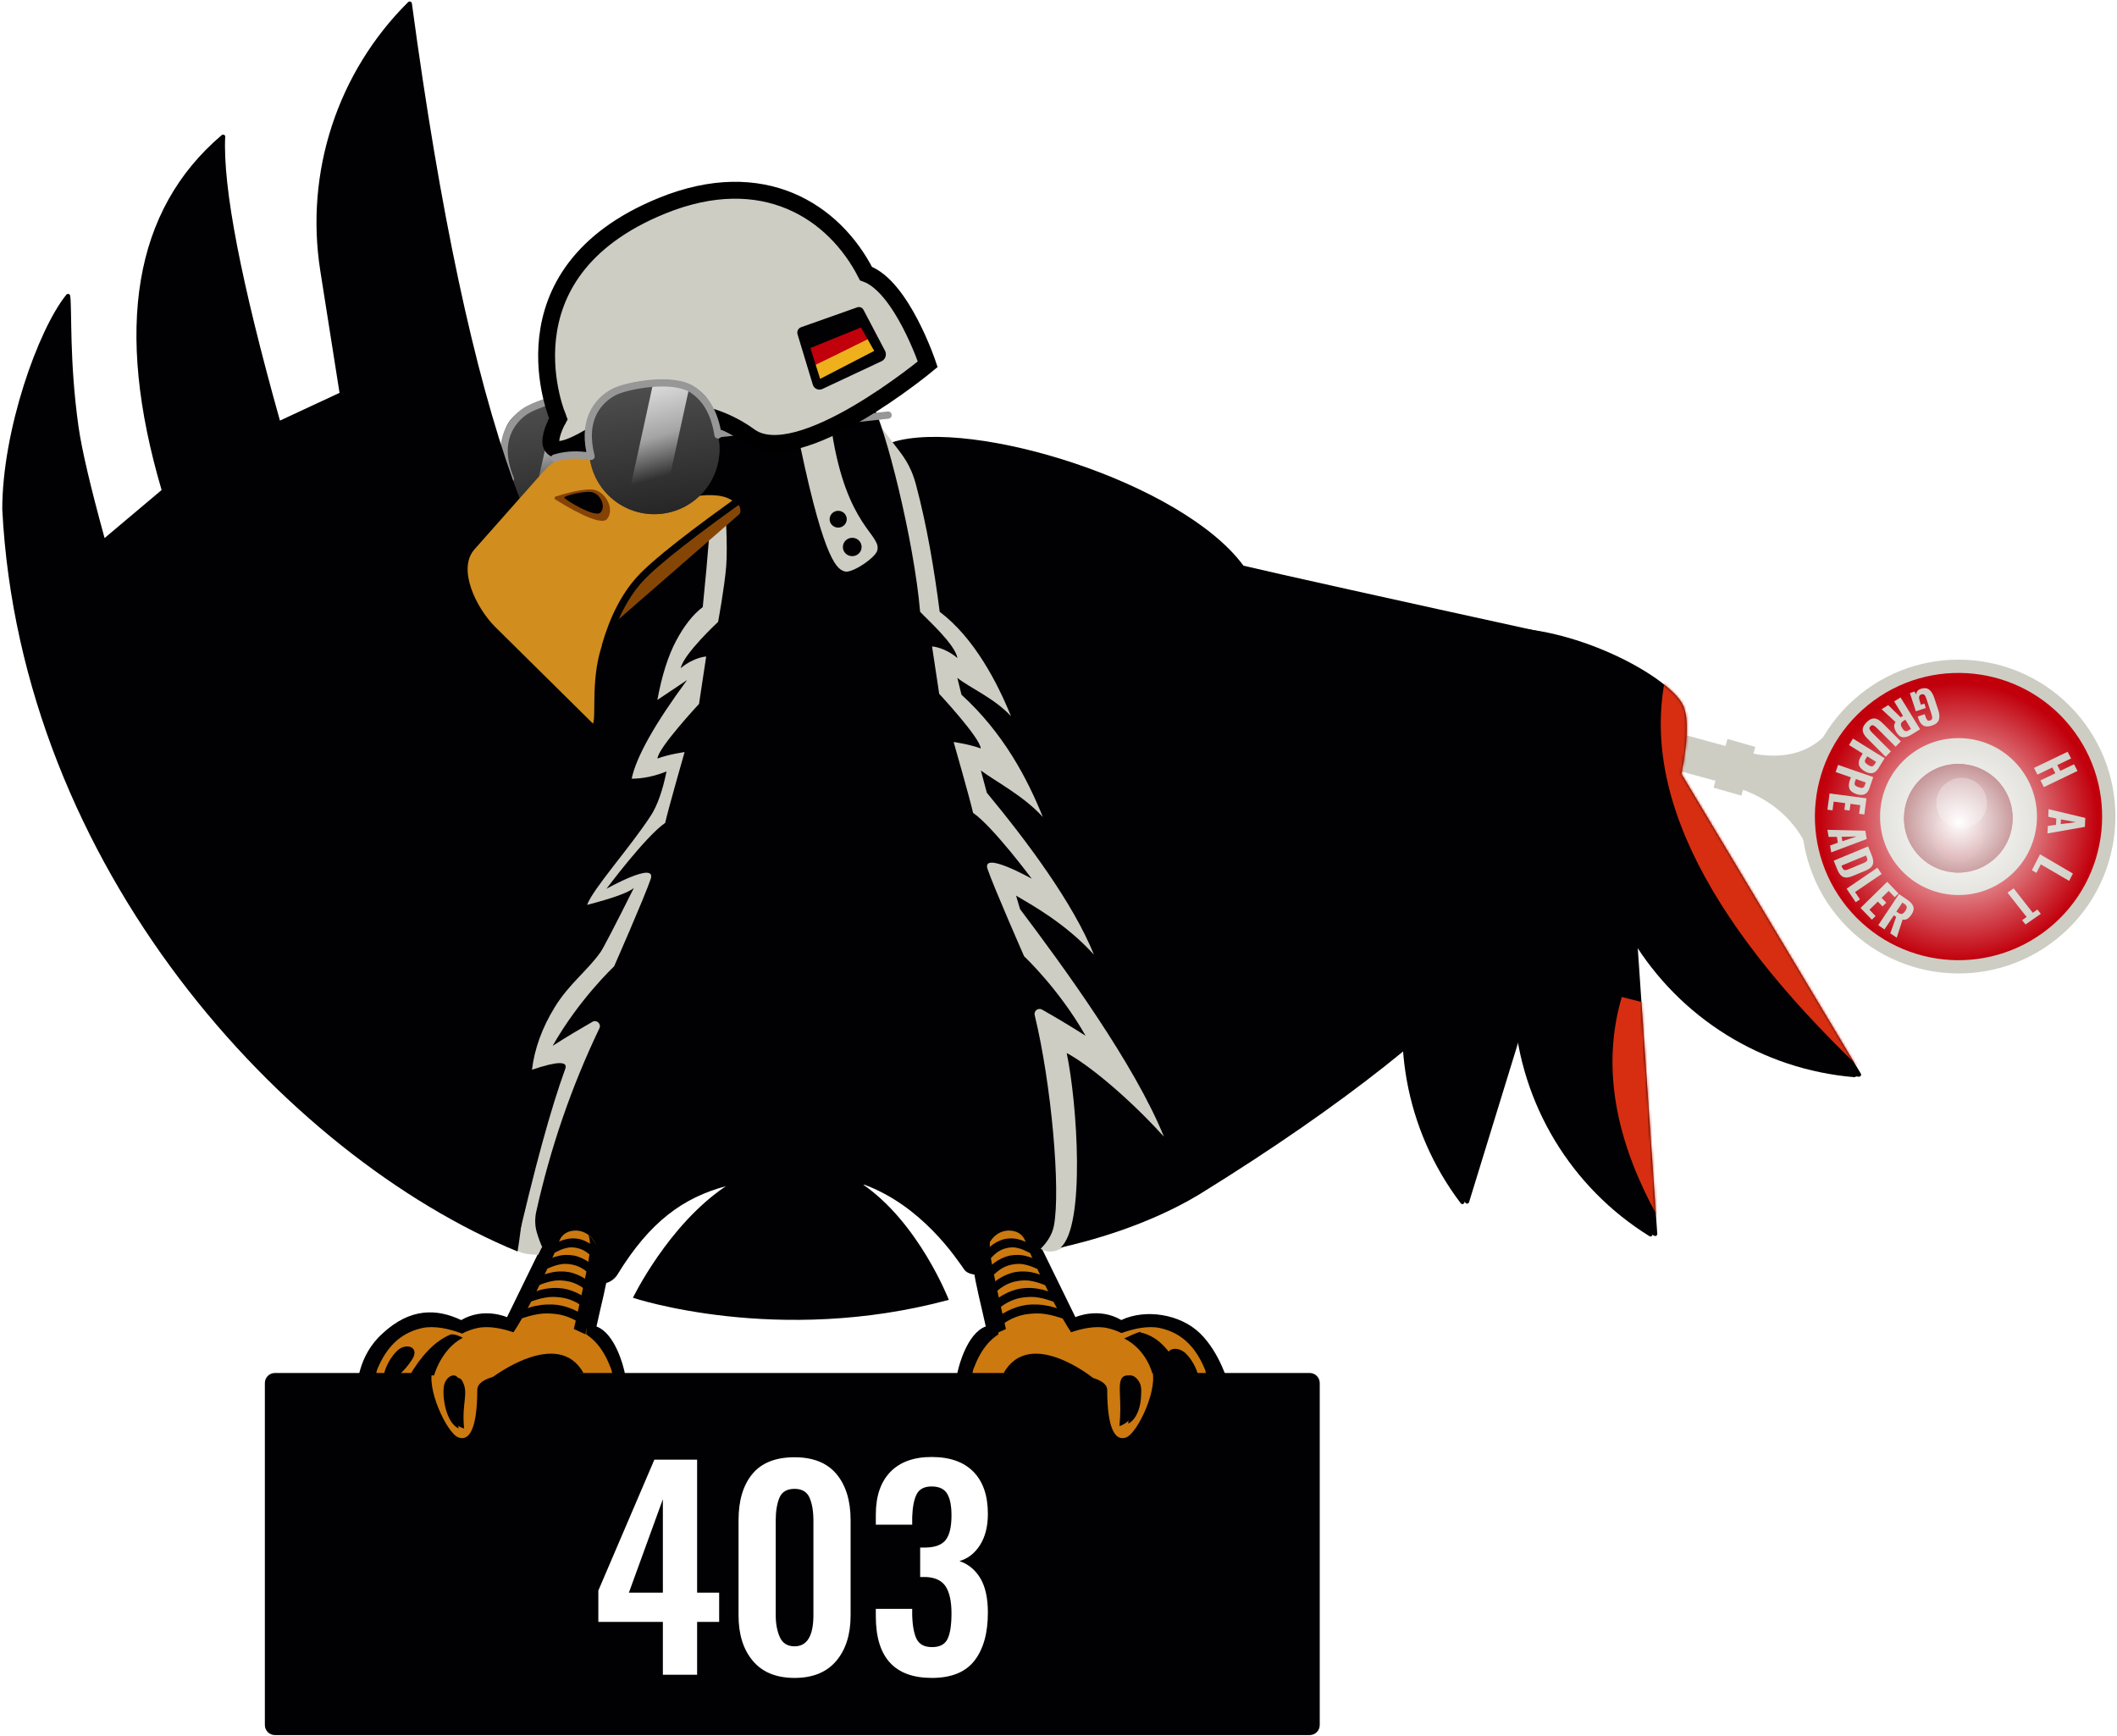 <?xml version="1.0" encoding="UTF-8"?>
<svg width="877px" height="719px" viewBox="0 0 877 719" version="1.1" xmlns="http://www.w3.org/2000/svg" xmlns:xlink="http://www.w3.org/1999/xlink">
    <!-- Generator: Sketch 55.2 (78181) - https://sketchapp.com -->
    <title>Group 12</title>
    <desc>Created with Sketch.</desc>
    <defs>
        <linearGradient x1="50%" y1="0%" x2="50%" y2="100%" id="linearGradient-1">
            <stop stop-color="#4E4E4E" offset="0%"></stop>
            <stop stop-color="#262626" offset="100%"></stop>
        </linearGradient>
        <path d="M27.5,54.873 C42.688,54.873 55,42.785 55,27.873 C55,12.961 55.029,0.873 27.5,0.873 C-0.029,0.873 0,12.961 0,27.873 C0,42.785 12.312,54.873 27.5,54.873 Z" id="path-2"></path>
        <linearGradient x1="50%" y1="-9.35%" x2="53.885%" y2="62.475%" id="linearGradient-4">
            <stop stop-color="#FFFFFF" offset="0%"></stop>
            <stop stop-color="#FFFFFF" stop-opacity="0.53" offset="68.348%"></stop>
            <stop stop-color="#FFFFFF" stop-opacity="0" offset="100%"></stop>
        </linearGradient>
        <radialGradient cx="50%" cy="50%" fx="50%" fy="50%" r="50%" id="radialGradient-5">
            <stop stop-color="#FFFFFF" offset="0%"></stop>
            <stop stop-color="#FFFFFF" stop-opacity="0" offset="100%"></stop>
        </radialGradient>
        <path d="M179.538,73.55 L197.264,103.166 C208.006,121.112 226.876,152.638 253.873,197.743 C254.225,198.331 253.758,199.087 253.075,199.031 C215.167,195.852 181.023,174.743 161.229,142.18 L169.547,264.119 C169.594,264.803 168.834,265.264 168.252,264.904 C138.302,246.34 118.214,215.534 113.147,180.892 L91.577,251.018 C91.376,251.673 90.501,251.831 90.087,251.286 C74.243,230.419 65.915,205.186 65.845,179.576 C54.531,194.474 43.161,204.268 41.815,185.378 C41.815,185.378 23.026,166.602 1.679,137.157 C-11.17,119.433 52.533,59.023 96.955,37.663 L96.955,37.663 L40.274,6.03961325e-14 C68.538,7.007 92.826,11.468 113.136,13.382 C143.601,16.253 176.353,35.192 180.488,45.766 C182.503,50.92 182.187,60.181 179.538,73.55 Z" id="path-6"></path>
        <filter x="-31.9%" y="-17.6%" width="163.8%" height="135.3%" filterUnits="objectBoundingBox" id="filter-8">
            <feGaussianBlur stdDeviation="10" in="SourceGraphic"></feGaussianBlur>
        </filter>
        <filter x="-16.0%" y="-8.8%" width="131.9%" height="117.6%" filterUnits="objectBoundingBox" id="filter-9">
            <feGaussianBlur stdDeviation="5" in="SourceGraphic"></feGaussianBlur>
        </filter>
        <filter x="-31.9%" y="-17.6%" width="163.8%" height="135.3%" filterUnits="objectBoundingBox" id="filter-10">
            <feGaussianBlur stdDeviation="10" in="SourceGraphic"></feGaussianBlur>
        </filter>
        <linearGradient x1="50%" y1="0%" x2="50%" y2="100%" id="linearGradient-11">
            <stop stop-color="#4E4E4E" offset="0%"></stop>
            <stop stop-color="#262626" offset="100%"></stop>
        </linearGradient>
        <path d="M27,54.873 C41.912,54.873 54,42.785 54,27.873 C54,12.961 54.028,0.873 27,0.873 C-0.028,0.873 0,12.961 0,27.873 C0,42.785 12.088,54.873 27,54.873 Z" id="path-12"></path>
        <linearGradient x1="50%" y1="-9.35%" x2="53.745%" y2="62.475%" id="linearGradient-14">
            <stop stop-color="#FFFFFF" offset="0%"></stop>
            <stop stop-color="#FFFFFF" stop-opacity="0.53" offset="68.348%"></stop>
            <stop stop-color="#FFFFFF" stop-opacity="0" offset="99.462%"></stop>
        </linearGradient>
    </defs>
    <g id="Page-1" stroke="none" stroke-width="1" fill="none" fill-rule="evenodd">
        <g id="403-forbidden_flatted" transform="translate(-84, -197)">
            <g id="Group-12" transform="translate(-10.393, 186.937)">
                <path d="M322.063,519.604 L304.43,555.714 C304.43,555.714 294.87,551.391 285.452,556.906 C275.517,552.193 264.474,551.684 252.898,562.423 C242.37,571.825 242.37,584.895 242.37,584.895 C242.37,584.895 236.498,615.56 250.155,626.34 C263.811,637.119 278.973,609.535 294.87,605.746 C310.766,601.958 321.811,613.027 327.761,610.709 C335.184,607.815 348.263,608.197 351.98,599.029 C356.292,588.395 352.736,576.823 352.736,576.823 C352.736,576.823 349.376,562.423 341.494,559.568 C345.283,541.891 350.804,525.797 342.909,520.32 C337.525,516.584 325.108,508.173 322.063,519.604" id="Fill-1" fill="#010103"></path>
                <path d="M309.715,565.889 C309.715,565.889 322.124,557.998 331.1,560.215 C340.076,562.433 344.639,569.431 347.504,577.011 C350.369,584.592 342.457,603.586 338.166,605.486 C333.873,607.385 331.1,601.303 331.1,585.853 C331.1,577.011 308.115,576.594 308.115,576.594 L309.715,565.889 Z" id="Fill-3" fill="#CC7910"></path>
                <path d="M522.232,519.602 L539.901,555.693 C539.901,555.693 549.481,551.373 558.918,556.885 C568.873,552.174 583.238,554.337 591.537,562.399 C599.838,570.46 603.371,583.501 603.371,583.501 C603.371,583.501 607.971,615.51 594.287,626.284 C590.89,628.96 590.386,632.366 584.241,619.843 C578.095,607.32 525.077,601.914 525.077,601.914 C525.077,601.914 500.229,613.792 492.254,598.987 C487.932,588.359 491.495,576.792 491.495,576.792 C491.495,576.792 494.862,562.399 502.76,559.545 C498.965,541.877 493.432,525.791 501.342,520.317 C506.739,516.582 519.181,508.176 522.232,519.602" id="Fill-5" fill="#010103"></path>
                <path d="M283.096,259.413 C334.444,260.914 372.811,246.947 398.196,217.512 C423.582,188.078 394.614,291.848 311.293,528.822 C250.508,481.959 227.081,406.519 241.01,302.503 C247.022,257.605 261.051,243.242 283.096,259.413 Z" id="Path-12" fill="#010103" fill-rule="nonzero"></path>
                <path d="M535.514,565.889 C535.514,565.889 523.105,557.998 514.129,560.215 C505.154,562.433 500.59,569.431 497.725,577.011 C494.86,584.592 502.772,603.586 507.064,605.486 C511.357,607.385 514.129,601.303 514.129,585.853 C514.129,577.011 537.115,576.594 537.115,576.594 L535.514,565.889 Z" id="Fill-7" fill="#CC7910"></path>
                <path d="M293.315,565.889 C293.315,565.889 279.354,557.998 269.256,560.215 C259.158,562.433 254.024,569.431 250.802,577.011 C247.578,584.592 256.478,603.586 261.308,605.486 C266.137,607.385 269.256,601.303 269.256,585.853 C269.256,577.011 295.115,576.594 295.115,576.594 L293.315,565.889 Z" id="Fill-9" fill="#CC7910"></path>
                <path d="M550.914,565.889 C550.914,565.889 564.874,557.998 574.973,560.215 C585.07,562.433 590.204,569.431 593.428,577.011 C596.651,584.592 587.75,603.586 582.921,605.486 C578.091,607.385 574.973,601.303 574.973,585.853 C574.973,577.011 549.115,576.594 549.115,576.594 L550.914,565.889 Z" id="Fill-11" fill="#CC7910"></path>
                <path d="M204.115,724.661 C204.115,726.96 205.981,728.822 208.283,728.822 L636.947,728.822 C639.248,728.822 641.115,726.96 641.115,724.661 L641.115,582.984 C641.115,580.686 639.248,578.822 636.947,578.822 L208.283,578.822 C205.981,578.822 204.115,580.686 204.115,582.984 L204.115,724.661 Z" id="Fill-21" fill="#010103"></path>
                <g id="Group-11" transform="translate(321.698, 200.765) rotate(-8) translate(-321.698, -200.765) translate(285.198, 171.265)">
                    <path d="M45.5,58.873 C60.688,58.873 73,46.785 73,31.873 C73,16.961 73.029,4.873 45.5,4.873 C17.971,4.873 18,16.961 18,31.873 C18,46.785 30.312,58.873 45.5,58.873 Z" id="Oval" fill="url(#linearGradient-1)" fill-rule="nonzero" opacity="0.8"></path>
                    <g id="Path-30" transform="translate(18, 4)">
                        <mask id="mask-3" fill="white">
                            <use xlink:href="#path-2"></use>
                        </mask>
                        <use id="Mask" fill="url(#linearGradient-1)" fill-rule="nonzero" opacity="0.594" xlink:href="#path-2"></use>
                        <path d="M33.865,-8 L5.579,67.036" stroke="url(#linearGradient-4)" stroke-width="10" fill-rule="nonzero" mask="url(#mask-3)"></path>
                    </g>
                    <path d="M2.36,30.395 C7.037,29.697 12.059,30.252 17.426,32.061 C15.728,14.482 26.024,8.832 31.136,7.151 C36.247,5.47 55.773,4.539 63.278,11.342 C68.281,15.877 70.769,22.599 70.743,31.507" id="Path-30" stroke="#979797" stroke-width="3" stroke-linecap="round" stroke-linejoin="round" fill-rule="nonzero" transform="translate(36.551, 19.001) rotate(-9) translate(-36.551, -19.001) "></path>
                </g>
                <path d="M477.045,497.527 L366.718,497.527 L318.778,526.93 L317.362,529.822 C309.173,529.822 308.115,527.517 308.115,527.517 C315.748,494.218 322.565,469.316 328.568,452.811 C329.754,449.552 325.155,449.683 314.772,453.204 C315.827,444.463 318.962,435.838 324.178,427.331 C330.15,417.589 337.783,412.13 343.191,404.456 C344.308,402.87 348.9,394.029 356.968,377.932 C354.621,379.854 348.17,382.18 337.615,384.909 C340.048,378.191 355.447,361.124 364.015,347.925 C366.695,343.796 368.863,337.697 370.516,329.63 C365.515,331.63 360.701,332.63 356.073,332.63 C357.981,323.577 365.631,309.959 379.021,291.778 L366.718,300.011 C368.583,289.889 371.184,281.701 374.519,275.448 C377.853,269.194 381.522,264.559 385.524,261.543 C387.827,238.692 388.978,223.538 388.978,216.081 C388.978,208.623 387.827,204.487 385.524,203.673 L341.003,176.177 L443.095,153.822 L454.074,180.727 C458.417,185.386 465.41,194.613 475.055,208.406 C484.7,222.2 497.866,251.549 514.553,296.453 L584.115,479.308 L539.484,521.812 C535.154,528.819 528.678,529.659 525.616,527.4 L477.045,497.527 Z" id="Fill-22" fill="#CECDC4"></path>
                <path d="M518.652,406.211 C518.652,406.211 506.211,377.93 503.52,370.103 C500.828,362.267 521.824,374.079 521.824,374.079 C521.824,374.079 505.616,352.335 497.5,346.782 C496.232,341.057 489.45,317.438 489.45,317.438 C489.45,317.438 496.044,318.351 500.68,320.111 C500.492,315.741 483.471,297.486 483.471,297.486 L480.507,277.845 C480.507,277.845 485.587,278.105 491.042,282.672 C489.957,276.874 478.872,267.043 475.567,263.494 C473.071,234.025 461.105,186.564 455.581,177.085 C442.001,142.243 425.41,124.822 405.808,124.822 C376.404,124.822 322.975,163.836 323.337,192.136 C323.422,199.4 341.533,220.444 361.201,226.234 C377.266,230.962 395.748,221.35 394.829,220.274 C394.829,220.274 395.929,236 395.23,244.663 C394.533,253.328 391.881,267.669 391.881,267.669 C391.881,267.669 377.489,281.049 376.404,286.846 C381.86,282.28 386.94,282.019 386.94,282.019 L383.975,301.661 C383.975,301.661 366.955,319.917 366.767,324.286 C371.404,322.525 377.999,321.612 377.999,321.612 C377.999,321.612 371.216,345.233 369.948,350.956 C361.831,356.509 345.624,378.253 345.624,378.253 C345.624,378.253 366.619,366.441 363.928,374.278 C361.235,382.105 348.795,410.386 348.795,410.386 C348.795,410.386 334.324,423.921 323.333,443.309 C329.243,439.497 335.462,435.844 339.824,433.348 C341.604,432.33 343.575,434.218 342.69,436.068 C330.824,460.841 322.301,486.16 316.553,511.933 C315.918,514.781 315.959,517.756 316.768,520.559 C319.423,529.757 327.732,547.383 345.857,541.452 C347.653,540.865 349.214,539.64 350.202,538.027 C363.667,516.026 377.495,506.2 395.098,501.442 C371.163,517.489 356.598,547.665 356.598,547.665 C356.598,547.665 416.44,567.681 487.457,548.528 C487.457,548.528 475.052,516.469 451.541,500.493 C476.158,509.178 490.538,531.332 493.91,536.063 C498.494,542.493 527.927,533.626 530.979,517.893 C533.865,503.011 529.91,458.752 523.03,430.578 C522.599,428.81 524.501,427.4 526.081,428.297 C530.431,430.762 537.468,434.849 544.115,439.135 C533.124,419.746 518.652,406.211 518.652,406.211 Z" id="Fill-23" fill="#010103"></path>
                <g id="Group-7" transform="translate(865.115, 332.322) rotate(51) translate(-865.115, -332.322) translate(751.115, 237.822)">
                    <path d="M0,188.202 L123.915,99" id="Path-26" stroke="#CECDC4" stroke-width="15" stroke-linecap="round" stroke-linejoin="round" fill-rule="nonzero"></path>
                    <rect id="Rectangle" fill="#CECDC4" fill-rule="nonzero" transform="translate(77.723, 132.294) rotate(55) translate(-77.723, -132.294) " x="67.223" y="126.294" width="21" height="12"></rect>
                    <circle id="Oval" fill="#CECDC4" fill-rule="nonzero" cx="152" cy="73" r="65"></circle>
                    <circle id="Oval" fill="#750007" fill-rule="nonzero" cx="152.5" cy="73.5" r="22.5"></circle>
                    <circle id="Oval" fill="#750007" fill-rule="nonzero" style="mix-blend-mode: color-dodge;" cx="152.5" cy="73.5" r="22.5"></circle>
                    <circle id="Oval" fill="#FFFFFF" fill-rule="nonzero" opacity="0.3" cx="148.5" cy="68.5" r="10.5"></circle>
                    <circle id="Oval" fill="#C1000C" fill-rule="nonzero" opacity="0.3" cx="158.5" cy="78.5" r="10.5"></circle>
                    <path d="M127.01,130.99 C111.805,125.928 97.162,128.264 83.08,138 C68.998,147.736 65.894,143.811 73.768,126.227 C87.519,116.339 93.162,104.995 90.697,92.197 C88.232,79.399 100.337,92.33 127.01,130.99 Z" id="Path-27" fill="#CECDC4" fill-rule="nonzero"></path>
                    <circle id="Oval" stroke="#C1000C" stroke-width="27" fill-rule="nonzero" cx="152" cy="73" r="46"></circle>
                    <g id="Group-29" transform="translate(152.501, 75.148) rotate(-312) translate(-152.501, -75.148) translate(100.001, 21.648)" fill="#CECDC4">
                        <path d="M16.991,11.994 L19.505,10.149 L23.109,15.359 L25.288,13.76 L21.684,8.55 L24.198,6.705 L32.991,19.416 L30.478,21.261 L26.58,15.627 L24.401,17.226 L28.299,22.86 L25.785,24.705 L16.991,11.994 Z M46.596,0.065 L51.708,14.941 L48.644,15.286 L47.607,12.007 L45.026,12.297 L44.833,15.714 L41.708,16.065 L42.906,0.48 L46.596,0.065 Z M45.256,4.107 L45.081,10.345 L47.037,10.125 L45.256,4.107 Z M66.465,1.939 L69.725,3 L64.779,15.67 L68.576,16.906 L67.782,18.939 L60.725,16.642 L66.465,1.939 Z M85.108,15.815 L83.498,14.131 L85.046,12.462 L90.379,18.04 L88.831,19.708 L87.247,18.051 L78.517,27.462 L76.379,25.225 L85.108,15.815 Z M0.528,72.697 C1.054,71.705 2.082,70.817 3.613,70.03 L8.221,67.662 C9.785,66.858 11.129,66.549 12.253,66.736 C13.377,66.922 14.32,67.749 15.081,69.214 C15.813,70.623 15.989,71.804 15.608,72.757 C15.227,73.71 14.385,74.521 13.081,75.191 L12.282,75.602 L10.876,72.897 L11.846,72.399 C12.48,72.072 12.911,71.761 13.138,71.466 C13.365,71.171 13.35,70.775 13.092,70.279 C12.829,69.772 12.489,69.532 12.073,69.561 C11.657,69.589 11.125,69.769 10.479,70.101 L4.358,73.246 C3.712,73.579 3.262,73.924 3.01,74.282 C2.758,74.64 2.761,75.066 3.019,75.563 C3.271,76.047 3.632,76.294 4.103,76.302 C4.574,76.31 5.139,76.145 5.796,75.807 L7.258,75.055 L6.564,73.72 L8.265,72.846 L10.268,76.701 L3.194,80.337 L2.245,78.51 L3.373,77.695 C2.204,77.767 1.338,77.262 0.776,76.18 C0.085,74.85 0.002,73.689 0.528,72.697 Z M14.996,81.163 C15.478,81.721 15.954,81.996 16.426,81.986 C16.897,81.977 17.428,81.72 18.018,81.215 C18.599,80.719 18.937,80.255 19.034,79.821 C19.13,79.387 18.95,78.905 18.493,78.376 L17.781,77.553 L14.384,80.456 L14.996,81.163 Z M17.348,73.809 L19.967,76.841 C21.056,78.101 21.643,79.248 21.727,80.28 C21.811,81.313 21.282,82.316 20.14,83.292 C19.376,83.946 18.667,84.367 18.015,84.556 C17.362,84.746 16.682,84.674 15.975,84.342 L11.637,90.858 L9.529,88.418 L13.71,82.538 L12.962,81.671 L7.634,86.224 L5.588,83.856 L17.348,73.809 Z M16.136,94.131 C15.837,93.438 15.796,92.715 16.013,91.963 C16.229,91.21 16.674,90.371 17.347,89.446 L23.561,80.901 L26.074,82.708 L19.601,91.608 C19.167,92.204 18.9,92.724 18.798,93.167 C18.696,93.611 18.872,93.996 19.327,94.323 C19.782,94.651 20.205,94.696 20.597,94.461 C20.988,94.226 21.401,93.81 21.835,93.214 L28.307,84.315 L30.835,86.133 L24.621,94.677 C23.948,95.603 23.285,96.286 22.635,96.726 C21.984,97.166 21.278,97.351 20.518,97.282 C19.757,97.212 18.911,96.843 17.981,96.174 C17.051,95.505 16.436,94.824 16.136,94.131 Z M32.897,94.111 C33.52,94.371 34,94.398 34.335,94.194 C34.67,93.99 34.993,93.519 35.304,92.782 C35.506,92.303 35.63,91.91 35.676,91.606 C35.721,91.302 35.661,91.025 35.496,90.777 C35.331,90.53 35.018,90.31 34.559,90.119 L33.535,89.692 L31.855,93.676 L32.897,94.111 Z M31.499,86.448 L36.036,88.34 C38.507,89.371 39.167,91.249 38.018,93.976 C37.411,95.415 36.627,96.289 35.667,96.597 C34.707,96.906 33.597,96.797 32.338,96.272 L30.997,95.712 L28.398,101.873 L25.504,100.666 L31.499,86.448 Z M42.995,97.042 C43.661,97.16 44.135,97.083 44.417,96.811 C44.699,96.539 44.911,96.009 45.052,95.222 C45.144,94.711 45.179,94.301 45.156,93.994 C45.133,93.687 45.014,93.431 44.799,93.225 C44.583,93.019 44.23,92.872 43.74,92.785 L42.647,92.591 L41.883,96.845 L42.995,97.042 Z M39.948,89.869 L44.79,90.729 C47.428,91.197 48.485,92.887 47.963,95.797 C47.687,97.334 47.114,98.357 46.245,98.866 C45.376,99.376 44.269,99.511 42.925,99.272 L41.493,99.018 L40.312,105.595 L37.222,105.047 L39.948,89.869 Z M68.182,98.352 L65.302,92.769 L66.423,98.941 L68.182,98.352 Z M62.388,89.647 L65.707,88.536 L73.483,102.201 L70.726,103.124 L69.095,100.095 L66.773,100.872 L67.298,104.272 L64.486,105.213 L62.388,89.647 Z M78.84,96.796 C79.308,96.512 79.609,96.228 79.743,95.947 C79.876,95.665 79.886,95.365 79.773,95.047 C79.66,94.729 79.441,94.305 79.115,93.774 L75.775,88.331 C75.469,87.833 75.203,87.478 74.976,87.266 C74.749,87.055 74.488,86.953 74.194,86.961 C73.899,86.969 73.518,87.114 73.05,87.399 L72.478,87.746 L78.251,97.153 L78.84,96.796 Z M68.642,87.488 L71.877,85.524 C72.988,84.85 73.944,84.466 74.747,84.373 C75.549,84.28 76.267,84.45 76.899,84.884 C77.532,85.318 78.15,86.027 78.755,87.013 L81.697,91.806 C82.315,92.813 82.681,93.702 82.796,94.473 C82.91,95.243 82.748,95.966 82.31,96.641 C81.872,97.316 81.108,97.983 80.019,98.644 L76.719,100.647 L68.642,87.488 Z M76.746,82.291 L79.04,80.16 L88.159,89.87 L90.831,87.388 L92.294,88.946 L87.329,93.558 L76.746,82.291 Z M81.889,77.379 L85.933,71.996 L87.681,73.295 L85.516,76.177 L88.812,78.626 L90.485,76.4 L92.248,77.71 L90.576,79.937 L94.47,82.83 L96.658,79.918 L98.376,81.194 L94.309,86.607 L81.889,77.379 Z M93.856,70.848 C94.167,70.181 94.221,69.635 94.017,69.213 C93.813,68.79 93.358,68.416 92.652,68.091 C91.957,67.771 91.391,67.657 90.954,67.749 C90.518,67.842 90.152,68.205 89.857,68.838 L89.398,69.822 L93.462,71.695 L93.856,70.848 Z M86.151,71.766 L87.841,68.14 C88.543,66.631 89.349,65.625 90.259,65.121 C91.169,64.618 92.307,64.68 93.673,65.31 C94.588,65.731 95.267,66.198 95.71,66.71 C96.154,67.222 96.37,67.867 96.359,68.645 L104.12,69.871 L102.76,72.79 L95.647,71.442 L95.164,72.479 L101.538,75.415 L100.218,78.248 L86.151,71.766 Z M49.069,91.276 L55.823,91.105 L55.878,93.275 L52.262,93.366 L52.366,97.457 L55.159,97.387 L55.215,99.575 L52.421,99.645 L52.544,104.478 L56.199,104.386 L56.253,106.517 L49.461,106.688 L49.069,91.276 Z" id="Combined-Shape"></path>
                    </g>
                </g>
                <path d="M354.863,480.38 C339.617,466.083 317.804,432.616 289.425,379.978 L315.164,371.096 L344.562,413.015 C368.31,446.875 406.815,467.221 448.045,467.792 C448.785,467.801 449.231,466.951 448.808,466.344 C345.511,325.909 305.651,237.289 329.229,200.484 C290.369,183.361 212.597,137.003 209.95,141.572 C209.95,141.572 185.569,132.835 180.042,127.431 C165.871,113.571 156.902,90.679 121.133,64 C79.232,159.887 83.663,321.543 181.138,433.44 C203.792,456.897 243.456,476.688 262.009,478.964 C262.79,479.059 263.299,478.182 262.84,477.542 C259.578,472.986 243.879,458.513 227.599,436.056 C222.037,428.383 213.96,414.845 203.369,395.441 L234.182,393.344 C266.564,455.282 306.534,484.772 354.092,481.816 C354.837,481.827 355.394,480.878 354.863,480.38 Z" id="Fill-24" fill="#010103" transform="translate(272.486, 273.009) scale(-1, 1) rotate(-136) translate(-272.486, -273.009) "></path>
                <path d="M319.947,204.903 L320.082,204.852 C320.082,204.852 336.063,183.425 365.549,221.355 C374.744,215.781 394.917,211.719 399.589,219.406 C400.661,221.172 400.017,223.504 398.349,224.724 C396.25,226.258 393.907,228.177 391.434,230.336 C391.432,230.157 391.428,230.068 391.428,230.068 C391.428,230.068 350.338,260.852 344.57,275.246 C338.798,289.638 341.511,306.745 340.042,309.822 L299.475,269.699 C291.712,261.953 283.586,245.582 291.098,237.461 L319.947,204.903 Z" id="Combined-Shape" fill="#D18D1E"></path>
                <g id="Group" transform="translate(324.115, 212.822)">
                    <path d="M21.752,12.266 C19.037,15.566 4.595,6.829 0.31,4.125 C-0.17,3.823 -0.073,3.084 0.464,2.916 C3.916,1.828 13.038,-0.825 16.811,0.252 C21.523,1.589 24.954,8.384 21.752,12.266" id="Fill-34" fill="#854205"></path>
                    <path d="M19.165,9.461 C17.023,12.13 4,4.053 4,3.342 C4,2.63 12.707,0.29 15.854,1.212 C19.01,2.127 21.308,6.797 19.165,9.461" id="Fill-35" fill="#010103"></path>
                </g>
                <path d="M398.681,217.822 C398.681,217.822 395.194,221.173 359.771,248.753 C353.545,253.599 348.115,268.822 348.115,268.822 L400.526,223.181 C400.841,222.907 401.046,222.543 401.088,222.13 C401.27,220.345 400.522,218.824 398.681,217.822" id="Fill-38" fill="#854605"></path>
                <path d="M585.572,570.687 C581.945,567.173 575.647,568.786 579.131,574.175 C582.617,579.565 583.835,579.403 590.106,586.822 C592.967,581.827 589.198,574.202 585.572,570.687" id="Fill-40" fill="#010103"></path>
                <path d="M519.64,525.784 C519.64,525.784 535.201,562.108 544.115,569.353 C537.19,576.597 517.745,577.818 507.624,572.71 C509.173,559.072 505.892,542.233 503.409,532.128 C501.843,525.758 506.733,519.255 513.217,519.862 C516.159,520.138 518.721,521.683 519.64,525.784" id="Fill-41" fill="#CC7910"></path>
                <path d="M529.136,565.889 C529.136,565.889 543.024,557.998 553.072,560.215 C563.118,562.433 568.225,569.431 571.431,577.011 C574.638,584.592 565.784,603.586 560.979,605.486 C556.174,607.385 553.072,601.303 553.072,585.853 C553.072,577.54 522.115,578.624 522.115,578.624 L529.136,565.889 Z" id="Fill-42" fill="#CC7910"></path>
                <path d="M567.115,585.494 C567.115,580.261 560.467,578.149 558.923,581.302 C557.38,584.454 559.227,590.286 558.115,600.822 C564.068,599.136 567.115,590.726 567.115,585.494" id="Fill-43" fill="#010103"></path>
                <path d="M571.721,578.898 C571.721,578.898 569.436,569.235 560.115,564.525 C568.148,560.735 566.897,562.039 566.897,562.039 C579.594,564.832 584.115,580.822 584.115,580.822 L571.721,578.898 Z" id="Fill-44" fill="#010103"></path>
                <path d="M510.115,578.92 L547.115,580.822 C547.115,580.822 520.937,559.65 510.115,578.92" id="Fill-45" fill="#010103"></path>
                <g id="Group-51" transform="translate(500.115, 522.822)" fill="#010103">
                    <path d="M0.417,8.709 C1.463,6.707 2.753,5.114 4.411,3.688 C6.041,2.283 8.021,1.142 10.221,0.581 C12.418,0.076 14.787,0.145 16.854,0.83 C17.945,1.051 18.859,1.615 19.853,2.012 C20.767,2.541 21.606,3.162 22.47,3.731 C23.154,4.184 23.344,5.105 22.892,5.788 C22.473,6.422 21.652,6.631 20.991,6.3 L20.808,6.208 C19.188,5.401 17.598,4.612 15.956,4.252 C14.32,3.786 12.678,3.92 11.14,4.294 C9.582,4.641 8.088,5.42 6.765,6.497 C5.483,7.573 4.208,8.947 3.287,10.273 L3.202,10.395 C2.688,11.135 1.672,11.317 0.932,10.804 C0.249,10.329 0.041,9.427 0.417,8.709" id="Fill-46"></path>
                    <path d="M1.478,15.477 C2.756,13.384 4.287,11.77 6.181,10.368 C8.043,8.986 10.223,7.894 12.591,7.378 C14.957,6.928 17.46,6.997 19.706,7.663 C20.878,7.877 21.893,8.432 22.98,8.816 C23.994,9.338 24.941,9.954 25.907,10.518 C26.61,10.938 26.84,11.847 26.419,12.549 C26.03,13.204 25.215,13.448 24.537,13.139 L24.363,13.059 C22.535,12.248 20.733,11.464 18.878,11.101 C17.03,10.636 15.171,10.761 13.406,11.111 C11.624,11.441 9.909,12.213 8.361,13.29 C6.854,14.368 5.356,15.774 4.26,17.171 L4.165,17.293 C3.619,18.006 2.599,18.142 1.885,17.598 C1.226,17.09 1.062,16.175 1.478,15.477" id="Fill-47"></path>
                    <path d="M2.537,22.247 C4.051,20.062 5.822,18.425 7.95,17.047 C10.046,15.687 12.427,14.648 14.963,14.177 C17.495,13.779 20.136,13.85 22.558,14.496 C23.811,14.703 24.928,15.249 26.107,15.622 C27.222,16.136 28.273,16.747 29.346,17.305 C30.065,17.691 30.336,18.589 29.949,19.309 C29.587,19.984 28.776,20.265 28.082,19.979 L27.917,19.909 C25.882,19.098 23.867,18.318 21.802,17.948 C19.74,17.485 17.664,17.604 15.674,17.929 C13.667,18.239 11.728,19.006 9.955,20.084 C8.225,21.163 6.502,22.602 5.232,24.068 L5.128,24.191 C4.551,24.878 3.527,24.968 2.84,24.392 C2.201,23.853 2.083,22.925 2.537,22.247" id="Fill-48"></path>
                    <path d="M3.597,29.016 C5.345,26.741 7.357,25.08 9.719,23.726 C12.048,22.39 14.631,21.402 17.333,20.975 C20.034,20.631 22.811,20.703 25.41,21.329 C26.744,21.53 27.963,22.067 29.235,22.427 C30.449,22.933 31.608,23.539 32.784,24.091 C33.522,24.446 33.833,25.331 33.478,26.07 C33.144,26.765 32.338,27.082 31.628,26.82 L31.471,26.76 C29.229,25.947 27.003,25.171 24.725,24.797 C22.451,24.335 20.159,24.448 17.941,24.746 C15.71,25.039 13.549,25.799 11.551,26.878 C9.597,27.959 7.65,29.43 6.205,30.966 L6.091,31.09 C5.484,31.75 4.455,31.793 3.794,31.186 C3.177,30.617 3.104,29.674 3.597,29.016" id="Fill-49"></path>
                    <path d="M4.656,35.785 C6.638,33.417 8.891,31.735 11.488,30.404 C14.05,29.092 16.834,28.155 19.704,27.772 C22.572,27.482 25.485,27.555 28.261,28.162 C29.677,28.354 30.997,28.883 32.361,29.232 C33.676,29.73 34.941,30.332 36.22,30.877 C36.976,31.199 37.329,32.073 37.006,32.829 C36.701,33.546 35.9,33.899 35.173,33.659 L35.025,33.61 C32.575,32.794 30.137,32.024 27.646,31.645 C25.16,31.184 22.651,31.289 20.207,31.563 C17.752,31.838 15.369,32.592 13.146,33.672 C10.968,34.754 8.797,36.257 7.178,37.863 L7.052,37.987 C6.415,38.622 5.383,38.618 4.749,37.979 C4.152,37.378 4.125,36.423 4.656,35.785" id="Fill-50"></path>
                </g>
                <path d="M566.829,584.256 C565.924,579.486 560.309,577.512 560.125,583.741 C559.94,589.971 562.29,586.82 561.811,599.822 C566.594,597.233 567.735,589.026 566.829,584.256" id="Fill-52" fill="#010103"></path>
                <path d="M259.035,569.516 C262.673,566.1 268.595,568.076 264.996,573.423 C261.396,578.768 260.242,578.54 253.88,585.822 C251.41,580.554 255.396,572.931 259.035,569.516" id="Fill-53" fill="#010103"></path>
                <path d="M325.59,525.784 C325.59,525.784 310.028,562.108 301.115,569.353 C308.039,576.597 327.484,577.818 337.606,572.71 C336.056,559.072 339.338,542.233 341.82,532.128 C343.386,525.758 338.497,519.255 332.013,519.862 C329.069,520.138 326.508,521.683 325.59,525.784" id="Fill-54" fill="#CC7910"></path>
                <path d="M315.972,565.889 C315.972,565.889 302.122,557.998 292.104,560.215 C282.086,562.433 276.994,569.431 273.796,577.011 C270.598,584.592 279.428,603.586 284.219,605.486 C289.01,607.385 292.104,601.303 292.104,585.853 C292.104,577.011 323.115,578.643 323.115,578.643 L315.972,565.889 Z" id="Fill-55" fill="#CC7910"></path>
                <path d="M279.115,587.6 C279.115,582.29 284.055,578.899 285.828,582.013 C288.81,587.246 285.513,591.129 286.67,601.822 C280.483,600.112 279.115,592.91 279.115,587.6" id="Fill-56" fill="#010103"></path>
                <path d="M274.216,579.822 C274.216,579.822 277.117,568.929 286.115,564.247 C282.433,562.242 280.86,562.94 280.86,562.94 C274.049,565.923 268.71,572.073 264.115,579.822 L274.216,579.822 Z" id="Fill-57" fill="#010103"></path>
                <path d="M336.115,578.837 L298.115,580.822 C298.115,580.822 325.486,559.711 336.115,578.837" id="Fill-58" fill="#010103"></path>
                <g id="Group-64" transform="translate(307.115, 522.822)" fill="#010103">
                    <path d="M34.477,10.273 C33.556,8.947 32.281,7.573 30.999,6.497 C29.676,5.419 28.182,4.64 26.624,4.294 C25.086,3.919 23.443,3.786 21.808,4.252 C20.166,4.612 18.576,5.401 16.956,6.208 L16.774,6.298 C16.04,6.665 15.148,6.366 14.783,5.632 C14.444,4.953 14.675,4.138 15.294,3.731 C16.157,3.162 16.997,2.541 17.911,2.011 C18.904,1.615 19.818,1.05 20.91,0.83 C22.977,0.144 25.346,0.076 27.543,0.581 C29.744,1.141 31.723,2.283 33.352,3.688 C35.012,5.114 36.301,6.707 37.347,8.709 C37.764,9.507 37.455,10.493 36.656,10.91 C35.919,11.294 35.024,11.06 34.561,10.395 L34.477,10.273 Z" id="Fill-59"></path>
                    <path d="M33.504,17.171 C32.408,15.775 30.909,14.368 29.403,13.291 C27.855,12.213 26.139,11.441 24.357,11.111 C22.592,10.762 20.733,10.636 18.884,11.101 C17.031,11.465 15.229,12.249 13.401,13.059 L13.229,13.139 C12.484,13.479 11.605,13.15 11.266,12.403 C10.95,11.709 11.214,10.897 11.856,10.519 C12.821,9.95 13.77,9.338 14.783,8.817 C15.87,8.433 16.885,7.877 18.058,7.663 C20.302,6.997 22.807,6.928 25.172,7.379 C27.54,7.895 29.72,8.985 31.583,10.368 C33.477,11.77 35.007,13.385 36.287,15.478 C36.744,16.249 36.489,17.245 35.718,17.702 C35.003,18.127 34.094,17.94 33.6,17.295 L33.504,17.171 Z" id="Fill-60"></path>
                    <path d="M32.531,24.068 C31.261,22.602 29.538,21.163 27.808,20.084 C26.035,19.006 24.096,18.239 22.09,17.928 C20.099,17.604 18.023,17.485 15.962,17.948 C13.896,18.318 11.882,19.097 9.847,19.909 L9.685,19.978 C8.928,20.291 8.061,19.931 7.749,19.174 C7.456,18.464 7.755,17.655 8.419,17.304 C9.487,16.74 10.542,16.135 11.656,15.622 C12.836,15.249 13.952,14.703 15.206,14.496 C17.628,13.849 20.268,13.779 22.801,14.176 C25.337,14.648 27.718,15.687 29.814,17.047 C31.942,18.424 33.713,20.062 35.227,22.247 C35.725,22.991 35.524,23.998 34.78,24.495 C34.087,24.96 33.165,24.818 32.638,24.194 L32.531,24.068 Z" id="Fill-61"></path>
                    <path d="M31.558,30.966 C30.114,29.43 28.167,27.959 26.213,26.878 C24.215,25.799 22.054,25.039 19.823,24.746 C17.606,24.447 15.313,24.335 13.039,24.797 C10.761,25.171 8.535,25.946 6.292,26.76 L6.14,26.819 C5.372,27.105 4.517,26.714 4.231,25.945 C3.962,25.222 4.297,24.416 4.98,24.091 C6.153,23.534 7.315,22.933 8.529,22.427 C9.801,22.067 11.019,21.529 12.353,21.329 C14.953,20.702 17.729,20.631 20.43,20.975 C23.133,21.402 25.716,22.39 28.044,23.726 C30.407,25.08 32.419,26.74 34.167,29.016 C34.705,29.734 34.559,30.75 33.842,31.288 C33.171,31.792 32.235,31.697 31.677,31.094 L31.558,30.966 Z" id="Fill-62"></path>
                    <path d="M30.585,37.863 C28.966,36.257 26.795,34.754 24.617,33.672 C22.394,32.592 20.011,31.838 17.556,31.563 C15.112,31.289 12.603,31.184 10.116,31.645 C7.626,32.024 5.188,32.794 2.737,33.61 L2.595,33.657 C1.816,33.917 0.974,33.496 0.714,32.717 C0.468,31.977 0.839,31.179 1.543,30.877 C2.822,30.332 4.087,29.73 5.401,29.232 C6.766,28.883 8.085,28.354 9.502,28.162 C12.278,27.554 15.19,27.482 18.059,27.772 C20.929,28.155 23.713,29.092 26.275,30.404 C28.872,31.735 31.125,33.417 33.107,35.785 C33.685,36.474 33.594,37.503 32.903,38.08 C32.254,38.624 31.306,38.576 30.715,37.993 L30.585,37.863 Z" id="Fill-63"></path>
                </g>
                <path d="M278.223,584.655 C278.803,579.741 284.4,577.296 285.041,583.606 C285.681,589.914 281.86,589.572 284.436,601.822 C279.357,599.568 277.642,589.568 278.223,584.655" id="Fill-65" fill="#010103"></path>
                <path d="M338.114,521.822 C338.114,521.822 339.165,523.011 338.679,528.796 C338.191,534.581 332.115,560.609 332.115,560.609 L336.951,562.822 L343.115,528.796 C343.115,528.796 340.074,522.493 338.114,521.822" id="Fill-66" fill="#010103"></path>
                <path d="M505.115,521.822 C505.115,521.822 504.064,523.011 504.55,528.796 C505.038,534.581 511.115,560.609 511.115,560.609 L506.277,562.822 L500.115,528.796 C500.115,528.796 503.155,522.493 505.115,521.822" id="Fill-67" fill="#010103"></path>
                <path d="M368.995,681.932 L342.265,681.932 L342.265,668.952 L365.475,614.722 L383.185,614.722 L383.185,669.832 L392.315,669.832 L392.315,681.932 L383.185,681.932 L383.185,703.822 L368.995,703.822 L368.995,681.932 Z M368.995,669.832 L368.995,631.112 L354.915,669.832 L368.995,669.832 Z M423.555,705.142 C416.001,705.142 410.245,702.796 406.285,698.102 C402.325,693.409 400.345,687.139 400.345,679.292 L400.345,639.802 C400.345,631.662 402.251,625.282 406.065,620.662 C409.878,616.042 415.708,613.732 423.555,613.732 C431.255,613.732 437.048,616.061 440.935,620.717 C444.821,625.374 446.765,631.736 446.765,639.802 L446.765,679.292 C446.765,687.139 444.785,693.409 440.825,698.102 C436.865,702.796 431.108,705.142 423.555,705.142 Z M423.555,692.052 C428.761,692.052 431.365,687.726 431.365,679.072 L431.365,640.022 C431.365,636.136 430.833,632.964 429.77,630.507 C428.706,628.051 426.635,626.822 423.555,626.822 C420.401,626.822 418.311,628.051 417.285,630.507 C416.258,632.964 415.745,636.136 415.745,640.022 L415.745,679.072 C415.745,682.666 416.313,685.727 417.45,688.257 C418.586,690.787 420.621,692.052 423.555,692.052 Z M480.425,705.142 C464.951,705.142 457.215,696.636 457.215,679.622 L457.215,676.542 L472.285,676.542 L472.285,679.182 C472.431,683.729 473.073,687.066 474.21,689.192 C475.346,691.319 477.455,692.382 480.535,692.382 C483.688,692.382 485.815,691.264 486.915,689.027 C488.015,686.791 488.565,683.252 488.565,678.412 C488.565,673.572 487.795,669.906 486.255,667.412 C484.715,664.919 482.001,663.562 478.115,663.342 L475.585,663.342 L475.585,651.132 L477.895,651.132 C481.855,651.059 484.623,649.996 486.2,647.942 C487.776,645.889 488.565,642.516 488.565,637.822 C488.565,633.789 487.96,630.782 486.75,628.802 C485.54,626.822 483.395,625.832 480.315,625.832 C477.308,625.832 475.255,626.896 474.155,629.022 C473.055,631.149 472.431,634.302 472.285,638.482 L472.285,641.672 L457.215,641.672 L457.215,637.492 C457.215,629.866 459.213,623.981 463.21,619.837 C467.206,615.694 472.908,613.622 480.315,613.622 C487.868,613.622 493.643,615.657 497.64,619.727 C501.636,623.797 503.635,629.609 503.635,637.162 C503.635,642.369 502.553,646.677 500.39,650.087 C498.226,653.497 495.385,655.716 491.865,656.742 C495.531,657.989 498.41,660.354 500.5,663.837 C502.59,667.321 503.635,672.069 503.635,678.082 C503.635,686.589 501.783,693.226 498.08,697.992 C494.376,702.759 488.491,705.142 480.425,705.142 Z" id="403" fill="#FFFFFF" fill-rule="nonzero"></path>
                <path d="M406.223,211.409 C380.456,229.61 364.488,242.142 358.22,249.105 C351.891,256.138 347.047,265.578 343.672,277.411 L346.557,278.234 C349.814,266.815 354.45,257.779 360.45,251.112 C366.513,244.376 382.38,231.925 407.954,213.859 L406.223,211.409 Z" id="Path-16" fill="#010103" fill-rule="nonzero"></path>
                <circle id="Oval" fill="#FFFFFF" fill-rule="nonzero" cx="370.115" cy="183.822" r="14"></circle>
                <circle id="Oval" fill="#010103" fill-rule="nonzero" cx="370.115" cy="183.822" r="9"></circle>
                <ellipse id="Oval" fill="#010103" fill-rule="nonzero" transform="translate(362.115, 174.822) rotate(-315) translate(-362.115, -174.822) " cx="362.115" cy="174.822" rx="10" ry="20"></ellipse>
                <path d="M390.278,191.441 L462.467,183.504 C463.29,183.414 463.884,182.673 463.794,181.849 C463.703,181.026 462.962,180.432 462.139,180.522 L389.951,188.459 C389.127,188.549 388.533,189.29 388.624,190.114 C388.714,190.937 389.455,191.531 390.278,191.441 Z" id="Path-31" fill="#979797" fill-rule="nonzero"></path>
                <g id="Group-5" transform="translate(400.115, 169.322) rotate(-364) translate(-400.115, -169.322) translate(321.115, 88.822)">
                    <g id="Group-4" fill="#CECDC4">
                        <path d="M3.756,89.473 C3.756,89.473 -18.129,27.687 52.772,4.457 C95.855,-9.657 123.842,11.957 135.086,38.38 C149.506,44.71 158,77.634 158,77.634 C158,77.634 101.421,118.349 82.236,102.221 C66.741,89.204 43.184,83.972 18.068,97.013 C-11.029,112.11 3.756,89.473 3.756,89.473" id="Fill-26"></path>
                        <path d="M120.99,154.731 C118.861,154.442 117.375,152.511 117.675,150.437 C117.978,148.362 119.946,146.904 122.062,147.193 C124.19,147.481 125.663,149.4 125.368,151.501 C125.074,153.562 123.105,155.033 120.99,154.731 M113,138.607 C113.274,136.688 115.085,135.369 117.017,135.633 C118.954,135.896 120.306,137.66 120.03,139.567 C119.761,141.462 117.964,142.793 116.038,142.529 C114.094,142.264 112.724,140.502 113,138.607 M115.262,102.052 C110.027,103.977 106.232,106.096 103.944,106.744 C103.301,106.926 102.923,107.569 103.013,108.22 C109.844,157.461 114.942,159.828 117.782,160.874 C120.646,161.928 130.706,156.122 131.744,153.195 C134.077,146.601 119.791,142.736 116.435,102.798 C116.388,102.241 115.795,101.856 115.262,102.052" id="Fill-37"></path>
                    </g>
                    <path d="M3.756,89.473 C3.756,89.473 -18.129,27.687 52.772,4.457 C95.855,-9.657 123.842,11.957 135.086,38.38 C149.506,44.71 158,77.634 158,77.634 C158,77.634 101.421,118.349 82.236,102.221 C66.741,89.204 43.184,83.972 18.068,97.013 C-11.029,112.11 3.756,89.473 3.756,89.473" id="Fill-26" stroke="#000000" stroke-width="7"></path>
                    <g id="Group-3" transform="translate(105, 52)">
                        <polygon id="Fill-30" fill="#010103" points="3 8.658 26.353 2 29 8.1 4.836 16"></polygon>
                        <polygon id="Fill-31" fill="#C1000C" points="4 15.861 27.992 8 30 13.428 5.848 23"></polygon>
                        <polygon id="Fill-32" fill="#EEB11B" points="6 22.994 30.26 13 32 18.944 7.575 29"></polygon>
                        <path d="M24.689,4.739 L3.473,9.351 L8.112,28.565 L31.268,18.575 L24.689,4.739 Z M28.056,1.375 L35.729,18.828 C36.432,20.423 35.721,22.29 34.136,22.995 L34.001,23.053 L33.833,23.115 L8.853,32.768 L8.739,32.809 C7.26,33.378 5.593,32.632 5.029,31.136 C4.98,31.012 4.939,30.872 4.911,30.752 L0.085,9.602 L0.061,9.511 C-0.225,8.259 0.526,7.01 1.744,6.668 L25.514,0.077 C26.54,-0.207 27.594,0.32 28.007,1.268 L28.056,1.375 Z" id="Fill-29" fill="#010103"></path>
                    </g>
                </g>
                <path d="M738.393,273.009 C667.675,257.525 624.718,247.988 609.521,244.4 C584.115,209.822 497.115,183.055 464.115,193.223 C468.314,198.822 471.536,202.134 473.9,211.026 C478.401,227.958 481.339,245.492 483.682,263.513 C497.971,274.27 507.618,292.895 513.218,306.781 C506.516,299.382 496.046,294.941 490.986,290.866 C491.548,293.132 492.117,295.487 492.698,297.842 C510.087,313.732 519.907,332.41 526.397,348.503 C518.451,339.735 506.357,333.477 500.738,329.248 C501.535,332.271 502.356,335.351 503.198,338.455 C519.566,358.234 538.815,383.845 547.562,405.522 C535.846,392.606 521.907,384.986 515.312,381.075 C515.865,382.941 516.418,384.799 516.971,386.681 C534.602,410.044 564.452,450.928 576.562,480.932 C560.735,463.478 544.167,450.382 536.294,446.299 C540.662,467.102 544.115,518.003 533.739,526.885 C545.057,524.325 569.354,518.003 591.115,504.911 C837.498,352.684 737.336,283.982 738.393,273.009 Z" id="Fill-24" fill="#010103"></path>
                <polygon id="Path-28" fill="#000000" fill-rule="nonzero" points="328.061 180.013 329.556 183.822 328.292 186.097 325.194 183.822"></polygon>
                <circle id="Oval" fill="url(#radialGradient-5)" fill-rule="nonzero" style="mix-blend-mode: overlay;" cx="905.893" cy="350.563" r="57.5"></circle>
                <g id="Group-10" transform="translate(588.652, 241.253)" fill="#010103">
                    <g id="Group-2" transform="translate(161.311, 162.199) rotate(4) translate(-161.311, -162.199) translate(43.311, 51.199)">
                        <g id="Group-9" transform="translate(0.265, 0.089)">
                            <path d="M137.853,105.078 C159.85,136.406 195.516,155.23 233.705,155.758 C234.39,155.766 234.804,154.98 234.412,154.418 C204.334,111.306 183.311,81.173 171.343,64.02 C154.093,39.294 139.679,18.635 128.102,2.041 C120.342,-9.082 123.592,25.264 137.853,105.078 Z" id="Fill-24"></path>
                            <g id="Group-2" transform="translate(95.97, 126.893) rotate(48) translate(-95.97, -126.893) translate(40.47, 48.393)">
                                <path d="M14.094,105.386 C36.091,136.713 71.756,155.537 109.946,156.065 C110.631,156.074 111.044,155.287 110.653,154.725 C63.404,87.002 27.967,36.21 4.343,2.348 C-3.418,-8.775 -0.167,25.571 14.094,105.386 Z" id="Fill-24"></path>
                            </g>
                        </g>
                    </g>
                    <g id="Group-8">
                        <g id="Group-2" transform="translate(142, 149.563) rotate(31) translate(-142, -149.563) translate(33, 57.063)">
                            <path d="M86.802,116.929 C88.528,108.661 93.038,100.195 93.888,91.385 L121.119,130.167 C143.115,161.494 178.781,180.318 216.97,180.846 C217.655,180.855 218.069,180.068 217.677,179.507 C170.428,111.783 134.991,60.991 111.367,27.129 C99.727,10.445 83.649,2.998 66.72,0.587 C33.393,-4.159 -18.76,145.577 8.395,157.137 C41.858,171.382 67.634,177.799 67.634,177.799 C89.625,209.117 86.378,118.963 86.802,116.929 Z" id="Fill-24"></path>
                        </g>
                        <g id="Group-6" transform="translate(131.063, 53.5) rotate(20) translate(-131.063, -53.5) translate(51.563, 26)" fill-rule="nonzero">
                            <path d="M0.899,16.197 C29.856,13.114 54.205,8.999 73.944,3.852 C103.554,-3.87 140.809,2.725 148.311,11.246 C153.312,16.928 156.842,31.322 158.899,54.429 L0.899,16.197 Z" id="Path-25"></path>
                        </g>
                    </g>
                </g>
                <g id="Path-29" transform="translate(611.393, 257.063)">
                    <mask id="mask-7" fill="white">
                        <use xlink:href="#path-6"></use>
                    </mask>
                    <use id="Mask" fill="#010103" xlink:href="#path-6"></use>
                    <path d="M174.853,26 C160.279,75.524 187.128,132.181 254.071,196 L265,186.064 C201.448,125.478 176.753,73.366 189.586,29.758 L174.853,26 Z" fill="#D72E11" fill-rule="nonzero" filter="url(#filter-8)" mask="url(#mask-7)"></path>
                    <path d="M178.853,26 C164.279,75.524 191.128,132.181 258.071,196 L269,186.064 C205.448,125.478 180.753,73.366 193.586,29.758 L178.853,26 Z" fill="#D72E11" fill-rule="nonzero" opacity="0.5" filter="url(#filter-9)" mask="url(#mask-7)"></path>
                    <path d="M154.853,166 C140.279,215.524 167.128,272.181 234.071,336 L245,326.064 C181.448,265.478 156.753,213.366 169.586,169.758 L154.853,166 Z" fill="#D72E11" fill-rule="nonzero" filter="url(#filter-10)" mask="url(#mask-7)"></path>
                </g>
                <g id="Group-11" transform="translate(365.393, 195.69) rotate(-8) translate(-365.393, -195.69) translate(338.393, 168.19)">
                    <path d="M27,54.873 C41.912,54.873 54,42.785 54,27.873 C54,12.961 54.028,0.873 27,0.873 C-0.028,0.873 2.06057393e-13,12.961 2.06057393e-13,27.873 C2.06057393e-13,42.785 12.088,54.873 27,54.873 Z" id="Oval" fill="url(#linearGradient-11)" fill-rule="nonzero" opacity="0.8"></path>
                    <g id="Path-30">
                        <mask id="mask-13" fill="white">
                            <use xlink:href="#path-12"></use>
                        </mask>
                        <use id="Mask" fill="url(#linearGradient-11)" fill-rule="nonzero" opacity="0.594" xlink:href="#path-12"></use>
                        <path d="M41.171,-6.887 L13.4,68.15" stroke="url(#linearGradient-14)" stroke-width="15" fill-rule="nonzero" mask="url(#mask-13)"></path>
                    </g>
                </g>
                <path d="M321.69,193.13 C320.87,193.253 320.305,194.016 320.428,194.835 C320.55,195.655 321.313,196.22 322.133,196.097 C326.563,195.436 331.347,195.965 336.498,197.701 C337.529,198.049 338.575,197.218 338.47,196.136 C337.738,188.549 339.248,182.876 342.458,178.789 C344.804,175.804 347.881,173.871 351.156,172.794 C353.809,171.922 360.004,171.417 365.766,171.781 C372.94,172.233 378.746,173.884 381.822,176.672 C386.483,180.896 388.82,187.21 388.795,195.722 C388.792,196.55 389.462,197.224 390.29,197.226 C391.118,197.228 391.792,196.559 391.795,195.73 C391.822,186.425 389.183,179.295 383.837,174.449 C380.136,171.095 373.747,169.278 365.955,168.787 C359.844,168.401 353.287,168.935 350.219,169.945 C346.423,171.193 342.847,173.438 340.099,176.936 C336.732,181.223 335.008,186.937 335.327,194.199 C330.531,192.849 325.983,192.489 321.69,193.13 Z" id="Path-30" fill="#979797" fill-rule="nonzero" transform="translate(356.103, 183.221) rotate(-9) translate(-356.103, -183.221) "></path>
            </g>
        </g>
    </g>
</svg>